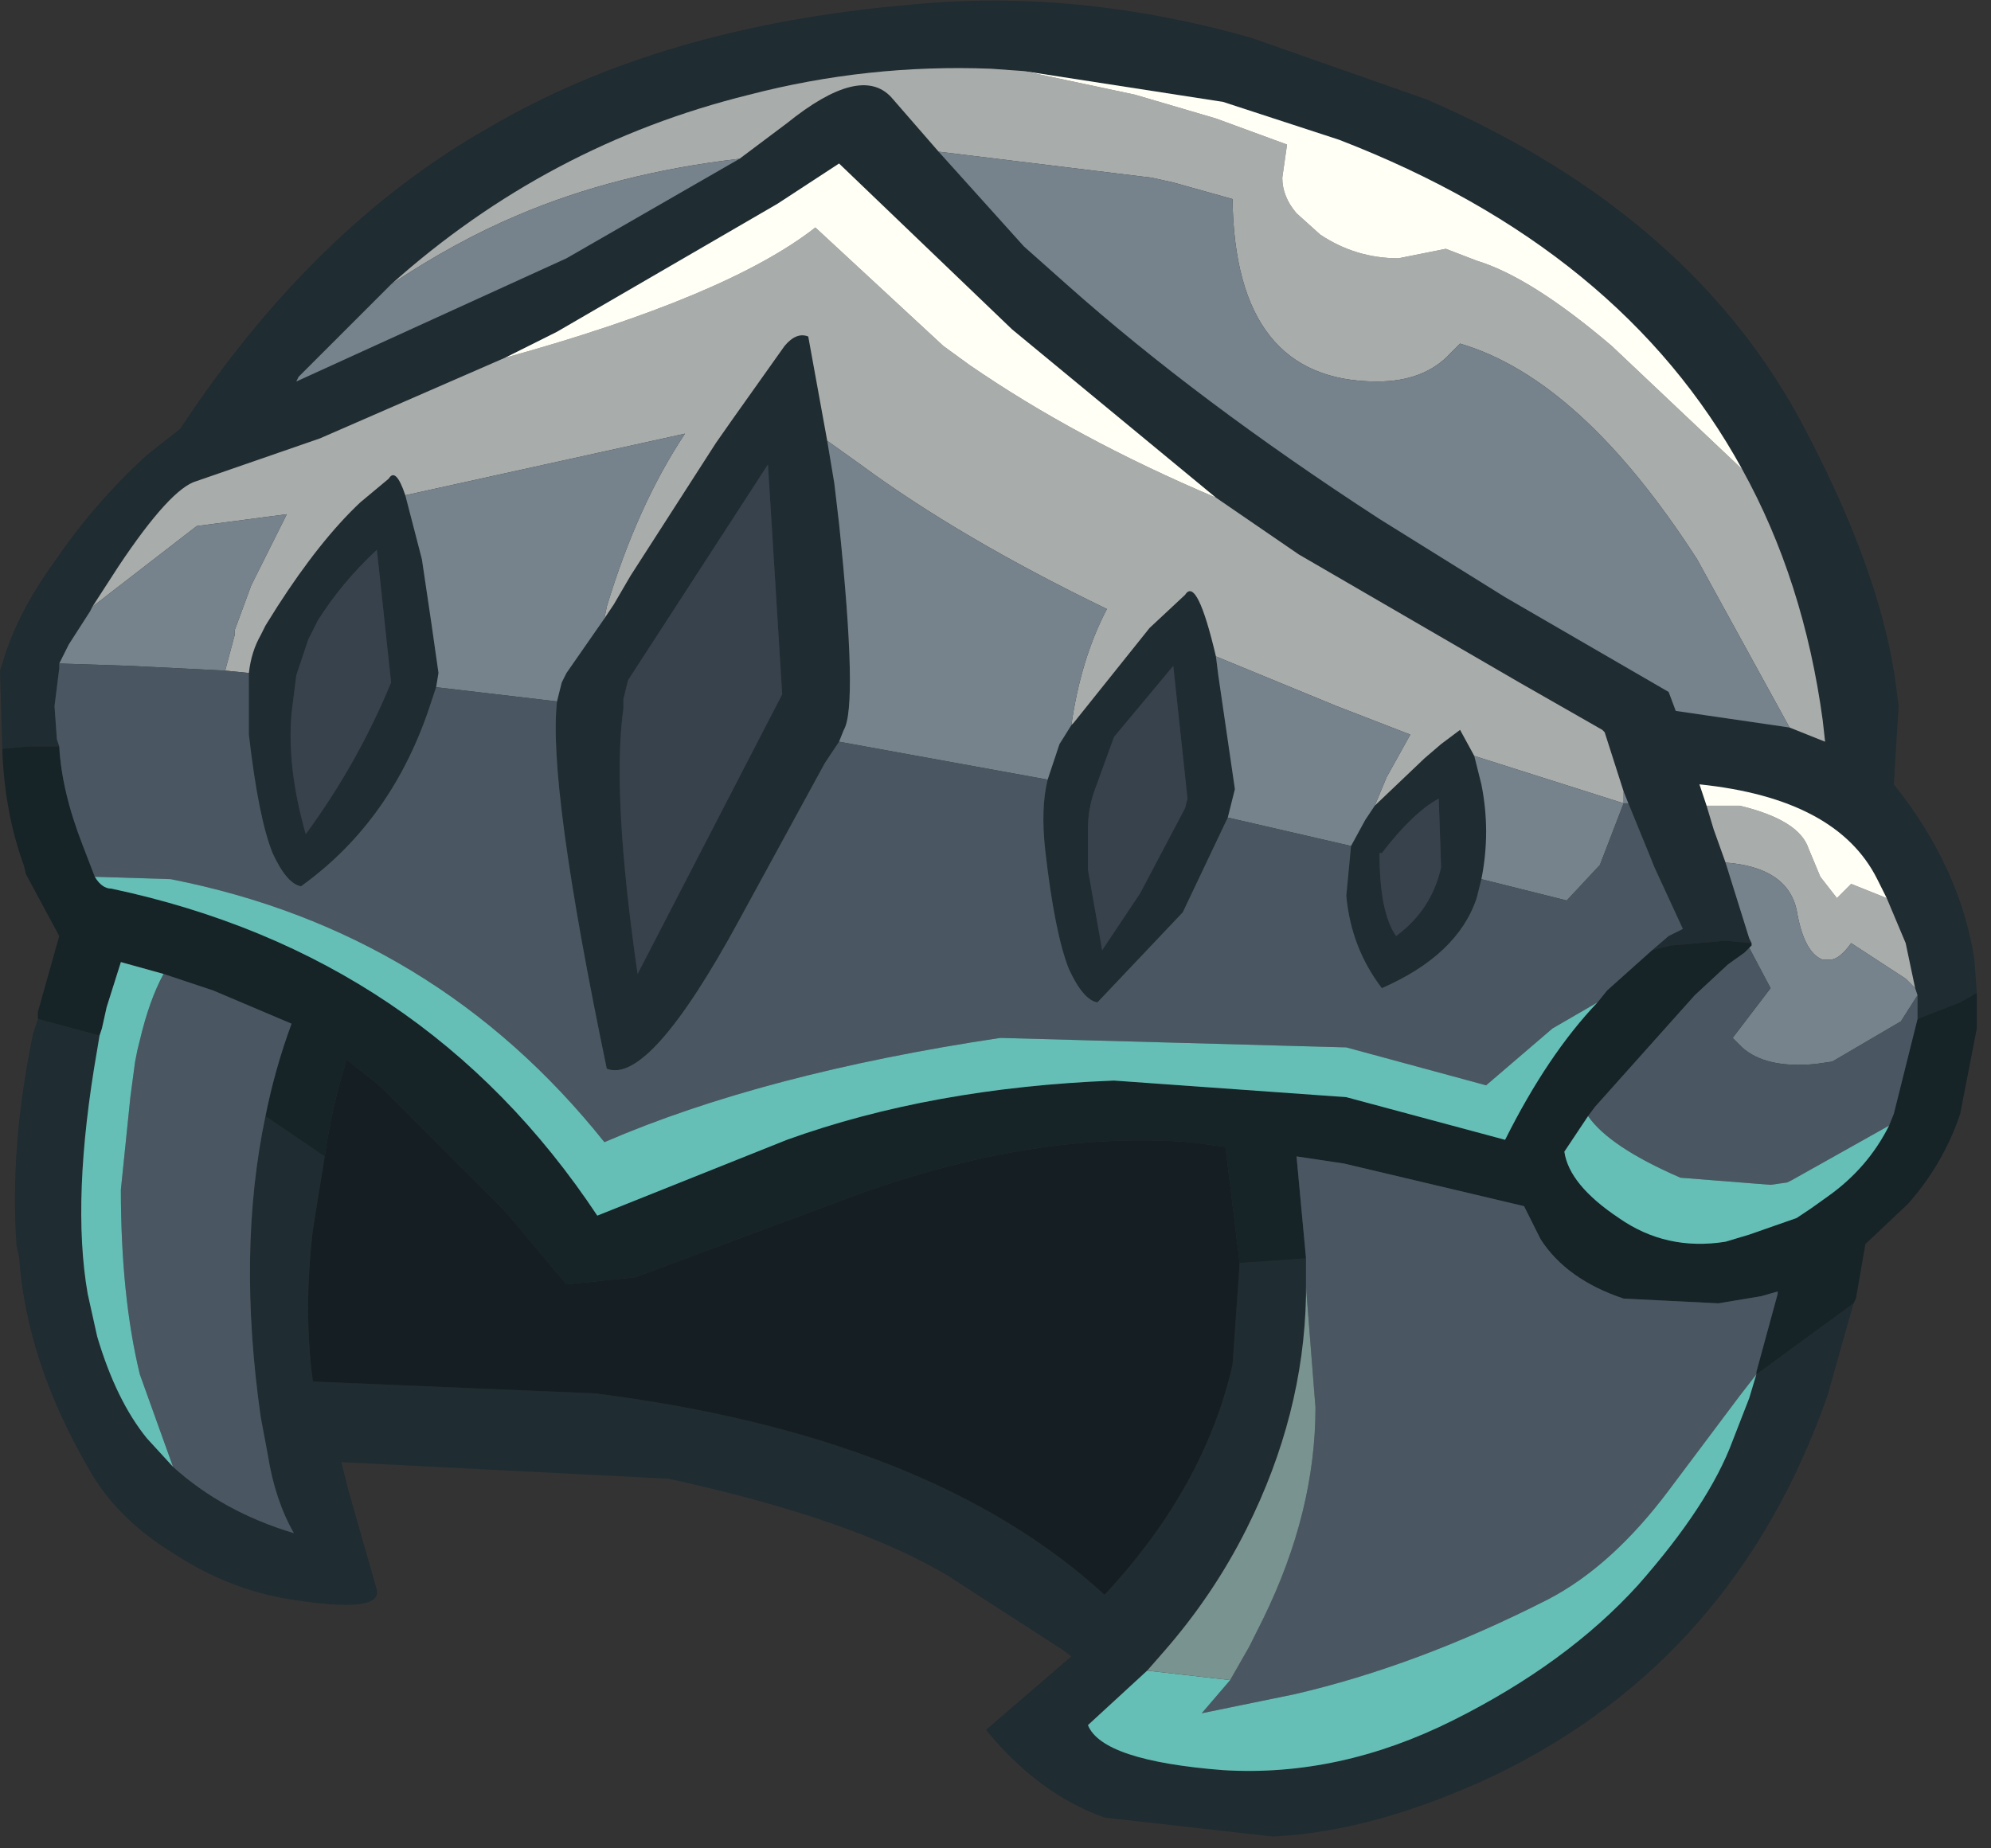 <?xml version="1.0" encoding="utf-8"?>
<svg version="1.1" id="Layer_1"
xmlns="http://www.w3.org/2000/svg"
xmlns:xlink="http://www.w3.org/1999/xlink"
xmlns:author="http://www.sothink.com"
width="42px" height="39px"
xml:space="preserve">
<rect width="100%" height="100%" fill="#333333" stroke="none"/>
<g id="407" transform="matrix(1, 0, 0, 1, 0, 0)">
<path style="fill:#1F2C31;fill-opacity:1" d="M41.35,21.15L40.45 21.5L40.45 21.35L40.45 21L40.4 20.85L40.2 19.9L39.8 18.95L39.6 18.55Q38.75 16.85 35.85 16.55L36 17L36.15 17.5L36.4 18.2L36.9 19.8L36.95 19.9L36.4 19.85L35.25 19.95L34.85 20.05L35.2 19.75L35.4 19.65L35.5 19.6L34.9 18.3L34.8 18.05L34.35 16.95L34.25 16.7L33.85 15.45L33.8 15.4L32.05 14.4L27.4 11.7L25.65 10.5L21.35 6.95L17.7 3.45L16.4 4.3L11.75 7L10.65 7.55L6.75 9.25L4.15 10.15Q3.6 10.3 2.5 11.95L1.95 12.8L1.9 12.9L1.45 13.6L1.25 14L1.25 14.1L1.15 14.9L1.2 15.6L1.25 15.75L0.6 15.75L0.05 15.8L0 14.15L0.05 14Q0.35 12.95 1.15 11.85Q2 10.6 3.1 9.6L3.8 9.05Q6.6 4.8 10.3 2.7Q13.95 0.55 19.2 0.1Q22.7 -0.25 26.4 0.8L30.1 2.1Q35.75 4.55 38.1 9.1Q39.7 12.15 40 14.5L40.05 14.9L39.95 16.55Q41.35 18.3 41.65 20.25L41.7 20.95L41.35 21.15M5.6,23.55L6.85 24.4L6.6 25.95Q6.4 27.65 6.6 29.15L12.55 29.4Q19.65 30.3 23.3 33.65Q25.4 31.4 26 28.8L26.15 26.65L27.55 26.55L27.55 27.15L27.55 27.35Q27.5 29.85 26.3 32.25Q25.6 33.65 24.55 34.85L24.2 35.25L22.95 36.4Q23.25 37.15 25.8 37.35Q28.25 37.5 30.65 36.3Q33.05 35.1 34.55 33.45Q36.05 31.75 36.55 30.4L36.9 29.5L37.05 29L39.1 27.5L38.55 29.45Q36.6 35 31.55 37.45Q29 38.65 26.85 38.75L23.3 38.35Q21.9 37.85 20.8 36.5L22.6 34.95L22.4 34.8L20 33.25Q18 32.05 14.1 31.2L7.2 30.85L7.35 31.45L7.95 33.55Q8.05 34.05 6.15 33.75Q4.85 33.55 3.7 32.8Q2.45 32.05 1.85 30.95Q0.55 28.7 0.4 26.5L0.35 26.3Q0.2 24.2 0.7 21.8L0.8 21.5L2.1 21.85L2.05 22.15Q1.5 25.3 1.85 27.3L2.05 28.2Q2.45 29.55 3.1 30.35L3.65 30.95Q4.7 31.9 6.2 32.35Q5.8 31.65 5.65 30.7L5.5 29.9Q5 26.4 5.6 23.55M15.6,3.35L16.6 2.6Q18.15 1.35 18.8 2.05L19.8 3.2L21.6 5.2L22.5 6Q25.25 8.45 29.1 10.95L31.75 12.6L35.2 14.6L35.35 15L37.75 15.35L38.5 15.65L38.45 15.2Q38.05 12.25 36.75 9.9Q34.2 5.25 28.25 2.95L25.8 2.15L21.6 1.5L20.9 1.45Q18.3 1.35 15.8 2Q11.55 3.05 8.25 6L6.3 7.95L6.25 8.05L11.95 5.45L15.6 3.35M24.95,19.25L23.15 21.15Q22.85 21.1 22.55 20.45Q22.25 19.7 22.05 17.95Q21.95 17.05 22.1 16.45L22.35 15.7L22.6 15.3L22.65 15.25L24.25 13.25L25 12.55Q25.25 12.15 25.65 13.85L25.7 14.25L26.05 16.65L25.9 17.25L24.95 19.25M31.25,18.55L31.15 18.95Q30.75 20.15 29.15 20.85Q28.5 20 28.4 18.9L28.5 17.85L28.8 17.3L28.9 17.15L29 17L30.05 16L30.4 15.7L30.8 15.4L31.1 15.95L31.25 16.55Q31.45 17.55 31.25 18.55M29.1,18Q29.1 19.25 29.45 19.75Q30.2 19.2 30.4 18.3L30.35 16.85Q29.8 17.15 29.15 18L29.1 18M22.95,18.35L23.25 20.05L24.05 18.85L25 17.05L25.05 16.85L24.75 14.05L23.5 15.55L23.1 16.65Q22.95 17.05 22.95 17.5L22.95 18.35M11.75,14.8L11.85 14.4L11.95 14.2L12.75 13.05L12.95 12.75L13.3 12.15L15.1 9.35L15.45 8.85L16.55 7.3Q16.8 7 17.05 7.1L17.45 9.3L17.6 10.2L17.7 11.05Q18.1 14.9 17.8 15.4L17.7 15.65L17.4 16.1L15.6 19.4Q13.7 22.9 12.8 22.55Q11.55 16.55 11.75 14.8M9.1,14.8Q8.3 17.3 6.35 18.7Q6.05 18.65 5.75 18Q5.45 17.25 5.25 15.5L5.25 14.2Q5.3 13.75 5.5 13.4L5.6 13.2L5.85 12.8Q6.75 11.4 7.6 10.6L8.2 10.1Q8.35 9.85 8.55 10.45L8.9 11.8L9.1 13.15L9.2 13.85L9.25 14.2L9.2 14.5L9.1 14.8M6.5,13.5L6.25 14.25L6.15 15.05Q6.05 16.2 6.45 17.6Q7.55 16.1 8.25 14.4L7.95 11.6Q7.2 12.3 6.7 13.1L6.5 13.5M13.15,14.95Q12.9 16.75 13.45 20.55L16.5 14.65L16.2 9.8L13.25 14.35L13.15 14.75L13.15 14.95" />
<path style="fill:#162327;fill-opacity:1" d="M0.8,21.5L0.8 21.35L1.25 19.75L0.55 18.45L0.5 18.25Q0.1 17.15 0.05 15.85L0.05 15.8L0.6 15.75L1.25 15.75Q1.3 16.7 1.75 17.85L2 18.5Q2.15 18.75 2.35 18.75Q8.95 20.15 12.6 25.65L16.6 24.05Q19.65 22.95 23.5 22.8L28.4 23.15L31.75 24.05Q32.65 22.25 33.7 21.15L33.9 20.9L34.85 20.05L35.25 19.95L36.4 19.85L36.95 19.9L36.95 19.95L36.9 20L36.8 20.1L36.45 20.35L35.75 21L33.65 23.35L33.5 23.55L33 24.3Q33.1 25 34.15 25.7Q35.15 26.4 36.4 26.2L36.9 26.05L37.9 25.7L38.2 25.5L38.55 25.25Q39.4 24.65 39.85 23.75L39.95 23.5L40.45 21.5L41.35 21.15L41.7 20.95L41.7 21.25L41.7 21.7L41.35 23.5Q41 24.55 40.25 25.4L39.35 26.25L39.15 27.4L39.1 27.5L37.05 29L37.05 28.95L37.5 27.3L37.5 27.25L37.15 27.35L36.25 27.5L34.25 27.4Q33.05 27 32.5 26.15L32.15 25.45L28.35 24.55L27.35 24.4L27.55 26.55L26.15 26.65L25.85 24.2L25.1 24.1Q21.85 23.85 18.1 25.2L13.4 26.95L11.95 27.1L10.65 25.55L8 22.9L7.3 22.35L7.3 22.4Q7 23.35 6.85 24.4L5.6 23.55Q5.8 22.55 6.15 21.6L4.5 20.9L3.45 20.55L2.55 20.3L2.25 21.25L2.15 21.7L2.1 21.85L0.8 21.5" />
<path style="fill:#A8ACAB;fill-opacity:1" d="M4.75,14.15L4.95 13.4L4.95 13.3L5.3 12.35L6.05 10.85L4.15 11.1L1.95 12.8L2.5 11.95Q3.6 10.3 4.15 10.15L6.75 9.25L10.65 7.55Q15.35 6.25 17.2 4.8L19.9 7.3L20.45 7.7Q22.7 9.25 25.65 10.5L27.4 11.7L32.05 14.4L33.8 15.4L33.85 15.45L34.25 16.7L34.25 16.95L31.1 15.95L30.8 15.4L30.4 15.7L30.05 16L29 17L29.25 16.4L29.75 15.5L28.2 14.9L25.65 13.85Q25.25 12.15 25 12.55L24.25 13.25L22.65 15.25L22.6 15.3Q22.8 13.9 23.35 12.85Q20.25 11.35 18.15 9.8L17.45 9.3L17.05 7.1Q16.8 7 16.55 7.3L15.45 8.85L15.1 9.35L13.3 12.15L12.95 12.75L12.75 13.05L12.8 12.8Q13.45 10.65 14.45 9.15L8.55 10.45Q8.35 9.85 8.2 10.1L7.6 10.6Q6.75 11.4 5.85 12.8L5.6 13.2L5.5 13.4Q5.3 13.75 5.25 14.2L4.75 14.15M40.2,20.65L39.05 19.9Q38.8 20.25 38.6 20.25L38.45 20.25Q38.05 20.1 37.9 19.2Q37.7 18.3 36.4 18.2L36.15 17.5L36 17L36.7 17Q37.95 17.3 38.15 17.9L38.4 18.5L38.75 18.95L38.85 18.85L39.05 18.65L39.8 18.95L40.2 19.9L40.4 20.85L40.2 20.65M18.8,2.05Q18.15 1.35 16.6 2.6L15.6 3.35Q13 3.65 10.9 4.55Q9.6 5.1 8.25 6Q11.55 3.05 15.8 2Q18.3 1.35 20.9 1.45L21.6 1.5L23.95 2L25.65 2.5L27.15 3.05L27.05 3.75Q27.05 4.15 27.35 4.5L27.85 4.95Q28.6 5.45 29.5 5.45L30.5 5.25L31.15 5.5Q32.3 5.85 34 7.3L36.75 9.9Q38.05 12.25 38.45 15.2L38.5 15.65L37.75 15.35L35.8 11.8Q33.35 8 30.8 7.25L30.6 7.45Q30.05 8.05 29.05 8.05Q26.05 8.05 26 4.2L24.75 3.85L24.3 3.75L19.8 3.2L18.8 2.05" />
<path style="fill:#76838C;fill-opacity:1" d="M1.25,14L1.45 13.6L1.9 12.9L1.95 12.8L4.15 11.1L6.05 10.85L5.3 12.35L4.95 13.3L4.95 13.4L4.75 14.15L2.75 14.05L1.25 14M34.25,16.95L33.75 18.25L33.05 19L31.25 18.55Q31.45 17.55 31.25 16.55L31.1 15.95L34.25 16.95L34.25 16.7L34.35 16.95L34.25 16.95M36.9,20L36.95 19.95L36.95 19.9L36.9 19.8L36.4 18.2Q37.7 18.3 37.9 19.2Q38.05 20.1 38.45 20.25L38.6 20.25Q38.8 20.25 39.05 19.9L40.2 20.65L40.4 20.85L40.45 21L40.1 21.55L38.65 22.4L38.3 22.45Q37.25 22.55 36.75 22.1L36.55 21.9L37.35 20.85L36.9 20M35.35,15L35.2 14.6L31.75 12.6L29.1 10.95Q25.25 8.45 22.5 6L21.6 5.2L19.8 3.2L24.3 3.75L24.75 3.85L26 4.2Q26.05 8.05 29.05 8.05Q30.05 8.05 30.6 7.45L30.8 7.25Q33.35 8 35.8 11.8L37.75 15.35L35.35 15M11.95,5.45L6.25 8.05L6.3 7.95L8.25 6Q9.6 5.1 10.9 4.55Q13 3.65 15.6 3.35L11.95 5.45M28.2,14.9L29.75 15.5L29.25 16.4L29 17L28.9 17.15L28.8 17.3L28.5 17.85L25.9 17.25L26.05 16.65L25.7 14.25L25.65 13.85L28.2 14.9M17.7,15.65L17.8 15.4Q18.1 14.9 17.7 11.05L17.6 10.2L17.45 9.3L18.15 9.8Q20.25 11.35 23.35 12.85Q22.8 13.9 22.6 15.3L22.35 15.7L22.1 16.45L17.7 15.65M14.45,9.15Q13.45 10.65 12.8 12.8L12.75 13.05L11.95 14.2L11.85 14.4L11.75 14.8L9.2 14.5L9.25 14.2L9.2 13.85L9.1 13.15L8.9 11.8L8.55 10.45L14.45 9.15" />
<path style="fill:#FFFFF6;fill-opacity:1" d="M10.65,7.55L11.75 7L16.4 4.3L17.7 3.45L21.35 6.95L25.65 10.5Q22.7 9.25 20.45 7.7L19.9 7.3L17.2 4.8Q15.35 6.25 10.65 7.55M36,17L35.85 16.55Q38.75 16.85 39.6 18.55L39.8 18.95L39.05 18.65L38.85 18.85L38.75 18.95L38.4 18.5L38.15 17.9Q37.95 17.3 36.7 17L36 17M36.75,9.9L34 7.3Q32.3 5.85 31.15 5.5L30.5 5.25L29.5 5.45Q28.6 5.45 27.85 4.95L27.35 4.5Q27.05 4.15 27.05 3.75L27.15 3.05L25.65 2.5L23.95 2L21.6 1.5L25.8 2.15L28.25 2.95Q34.2 5.25 36.75 9.9" />
<path style="fill:#37424D;fill-opacity:1" d="M29.15,18Q29.8 17.15 30.35 16.85L30.4 18.3Q30.2 19.2 29.45 19.75Q29.1 19.25 29.1 18L29.15 18M22.95,17.5Q22.95 17.05 23.1 16.65L23.5 15.55L24.75 14.05L25.05 16.85L25 17.05L24.05 18.85L23.25 20.05L22.95 18.35L22.95 17.5M6.7,13.1Q7.2 12.3 7.95 11.6L8.25 14.4Q7.55 16.1 6.45 17.6Q6.05 16.2 6.15 15.05L6.25 14.25L6.5 13.5L6.7 13.1M13.15,14.75L13.25 14.35L16.2 9.8L16.5 14.65L13.45 20.55Q12.9 16.75 13.15 14.95L13.15 14.75" />
<path style="fill:#4A5662;fill-opacity:1" d="M12.8,22.55Q13.7 22.9 15.6 19.4L17.4 16.1L17.7 15.65L22.1 16.45Q21.95 17.05 22.05 17.95Q22.25 19.7 22.55 20.45Q22.85 21.1 23.15 21.15L24.95 19.25L25.9 17.25L28.5 17.85L28.4 18.9Q28.5 20 29.15 20.85Q30.75 20.15 31.15 18.95L31.25 18.55L33.05 19L33.75 18.25L34.25 16.95L34.35 16.95L34.8 18.05L34.9 18.3L35.5 19.6L35.4 19.65L35.2 19.75L34.85 20.05L33.9 20.9L33.7 21.15L32.75 21.7L31.35 22.9L28.4 22.1L21.1 21.9Q16.1 22.65 12.75 24.1Q9.2 19.65 3.6 18.55L2 18.5L1.75 17.85Q1.3 16.7 1.25 15.75L1.2 15.6L1.15 14.9L1.25 14.1L1.25 14L2.75 14.05L4.75 14.15L5.25 14.2L5.25 15.5Q5.45 17.25 5.75 18Q6.05 18.65 6.35 18.7Q8.3 17.3 9.1 14.8L9.2 14.5L11.75 14.8Q11.55 16.55 12.8 22.55M33.5,23.55L33.65 23.35L35.75 21L36.45 20.35L36.8 20.1L36.9 20L37.35 20.85L36.55 21.9L36.75 22.1Q37.25 22.55 38.3 22.45L38.65 22.4L40.1 21.55L40.45 21L40.45 21.35L40.45 21.5L39.95 23.5L39.85 23.75L37.8 24.9L37.7 24.95L37.35 25L35.45 24.85Q33.95 24.2 33.5 23.55M36.7,29.45L35.2 31.45Q34 33.05 32.65 33.75Q29.9 35.15 27.3 35.75L25.35 36.15L25.95 35.45L26.35 34.75L26.65 34.15Q27.75 31.9 27.75 29.7L27.55 27.15L27.55 26.55L27.35 24.4L28.35 24.55L32.15 25.45L32.5 26.15Q33.05 27 34.25 27.4L36.25 27.5L37.15 27.35L37.5 27.25L37.5 27.3L37.05 28.95L37.05 29L36.7 29.45M5.5,29.9L5.65 30.7Q5.8 31.65 6.2 32.35Q4.7 31.9 3.65 30.95L2.95 29Q2.55 27.35 2.55 25.1L2.75 23.15L2.85 22.4L2.9 22.15L2.95 21.95Q3.15 21.1 3.45 20.55L4.5 20.9L6.15 21.6Q5.8 22.55 5.6 23.55Q5 26.4 5.5 29.9" />
<path style="fill:#141E23;fill-opacity:1" d="M26,28.8Q25.4 31.4 23.3 33.65Q19.65 30.3 12.55 29.4L6.6 29.15Q6.4 27.65 6.6 25.95L6.85 24.4Q7 23.35 7.3 22.4L7.3 22.35L8 22.9L10.65 25.55L11.95 27.1L13.4 26.95L18.1 25.2Q21.85 23.85 25.1 24.1L25.85 24.2L26.15 26.65L26 28.8" />
<path style="fill:#65BFB6;fill-opacity:1" d="M31.75,24.05L28.4 23.15L23.5 22.8Q19.65 22.95 16.6 24.05L12.6 25.65Q8.95 20.15 2.35 18.75Q2.15 18.75 2 18.5L3.6 18.55Q9.2 19.65 12.75 24.1Q16.1 22.65 21.1 21.9L28.4 22.1L31.35 22.9L32.75 21.7L33.7 21.15Q32.65 22.25 31.75 24.05M25.95,35.45L25.35 36.15L27.3 35.75Q29.9 35.15 32.65 33.75Q34 33.05 35.2 31.45L36.7 29.45L37.05 29L36.9 29.5L36.55 30.4Q36.05 31.75 34.55 33.45Q33.05 35.1 30.65 36.3Q28.25 37.5 25.8 37.35Q23.25 37.15 22.95 36.4L24.2 35.25L25.95 35.45M35.45,24.85L37.35 25L37.7 24.95L37.8 24.9L39.85 23.75Q39.4 24.65 38.55 25.25L38.2 25.5L37.9 25.7L36.9 26.05L36.4 26.2Q35.15 26.4 34.15 25.7Q33.1 25 33 24.3L33.5 23.55Q33.95 24.2 35.45 24.85M3.65,30.95L3.1 30.35Q2.45 29.55 2.05 28.2L1.85 27.3Q1.5 25.3 2.05 22.15L2.1 21.85L2.15 21.7L2.25 21.25L2.55 20.3L3.45 20.55Q3.15 21.1 2.95 21.95L2.9 22.15L2.85 22.4L2.75 23.15L2.55 25.1Q2.55 27.35 2.95 29L3.65 30.95" />
<path style="fill:#789390;fill-opacity:1" d="M24.2,35.25L24.55 34.85Q25.6 33.65 26.3 32.25Q27.5 29.85 27.55 27.35L27.55 27.15L27.75 29.7Q27.75 31.9 26.65 34.15L26.35 34.75L25.95 35.45L24.2 35.25" />
</g>
</svg>
